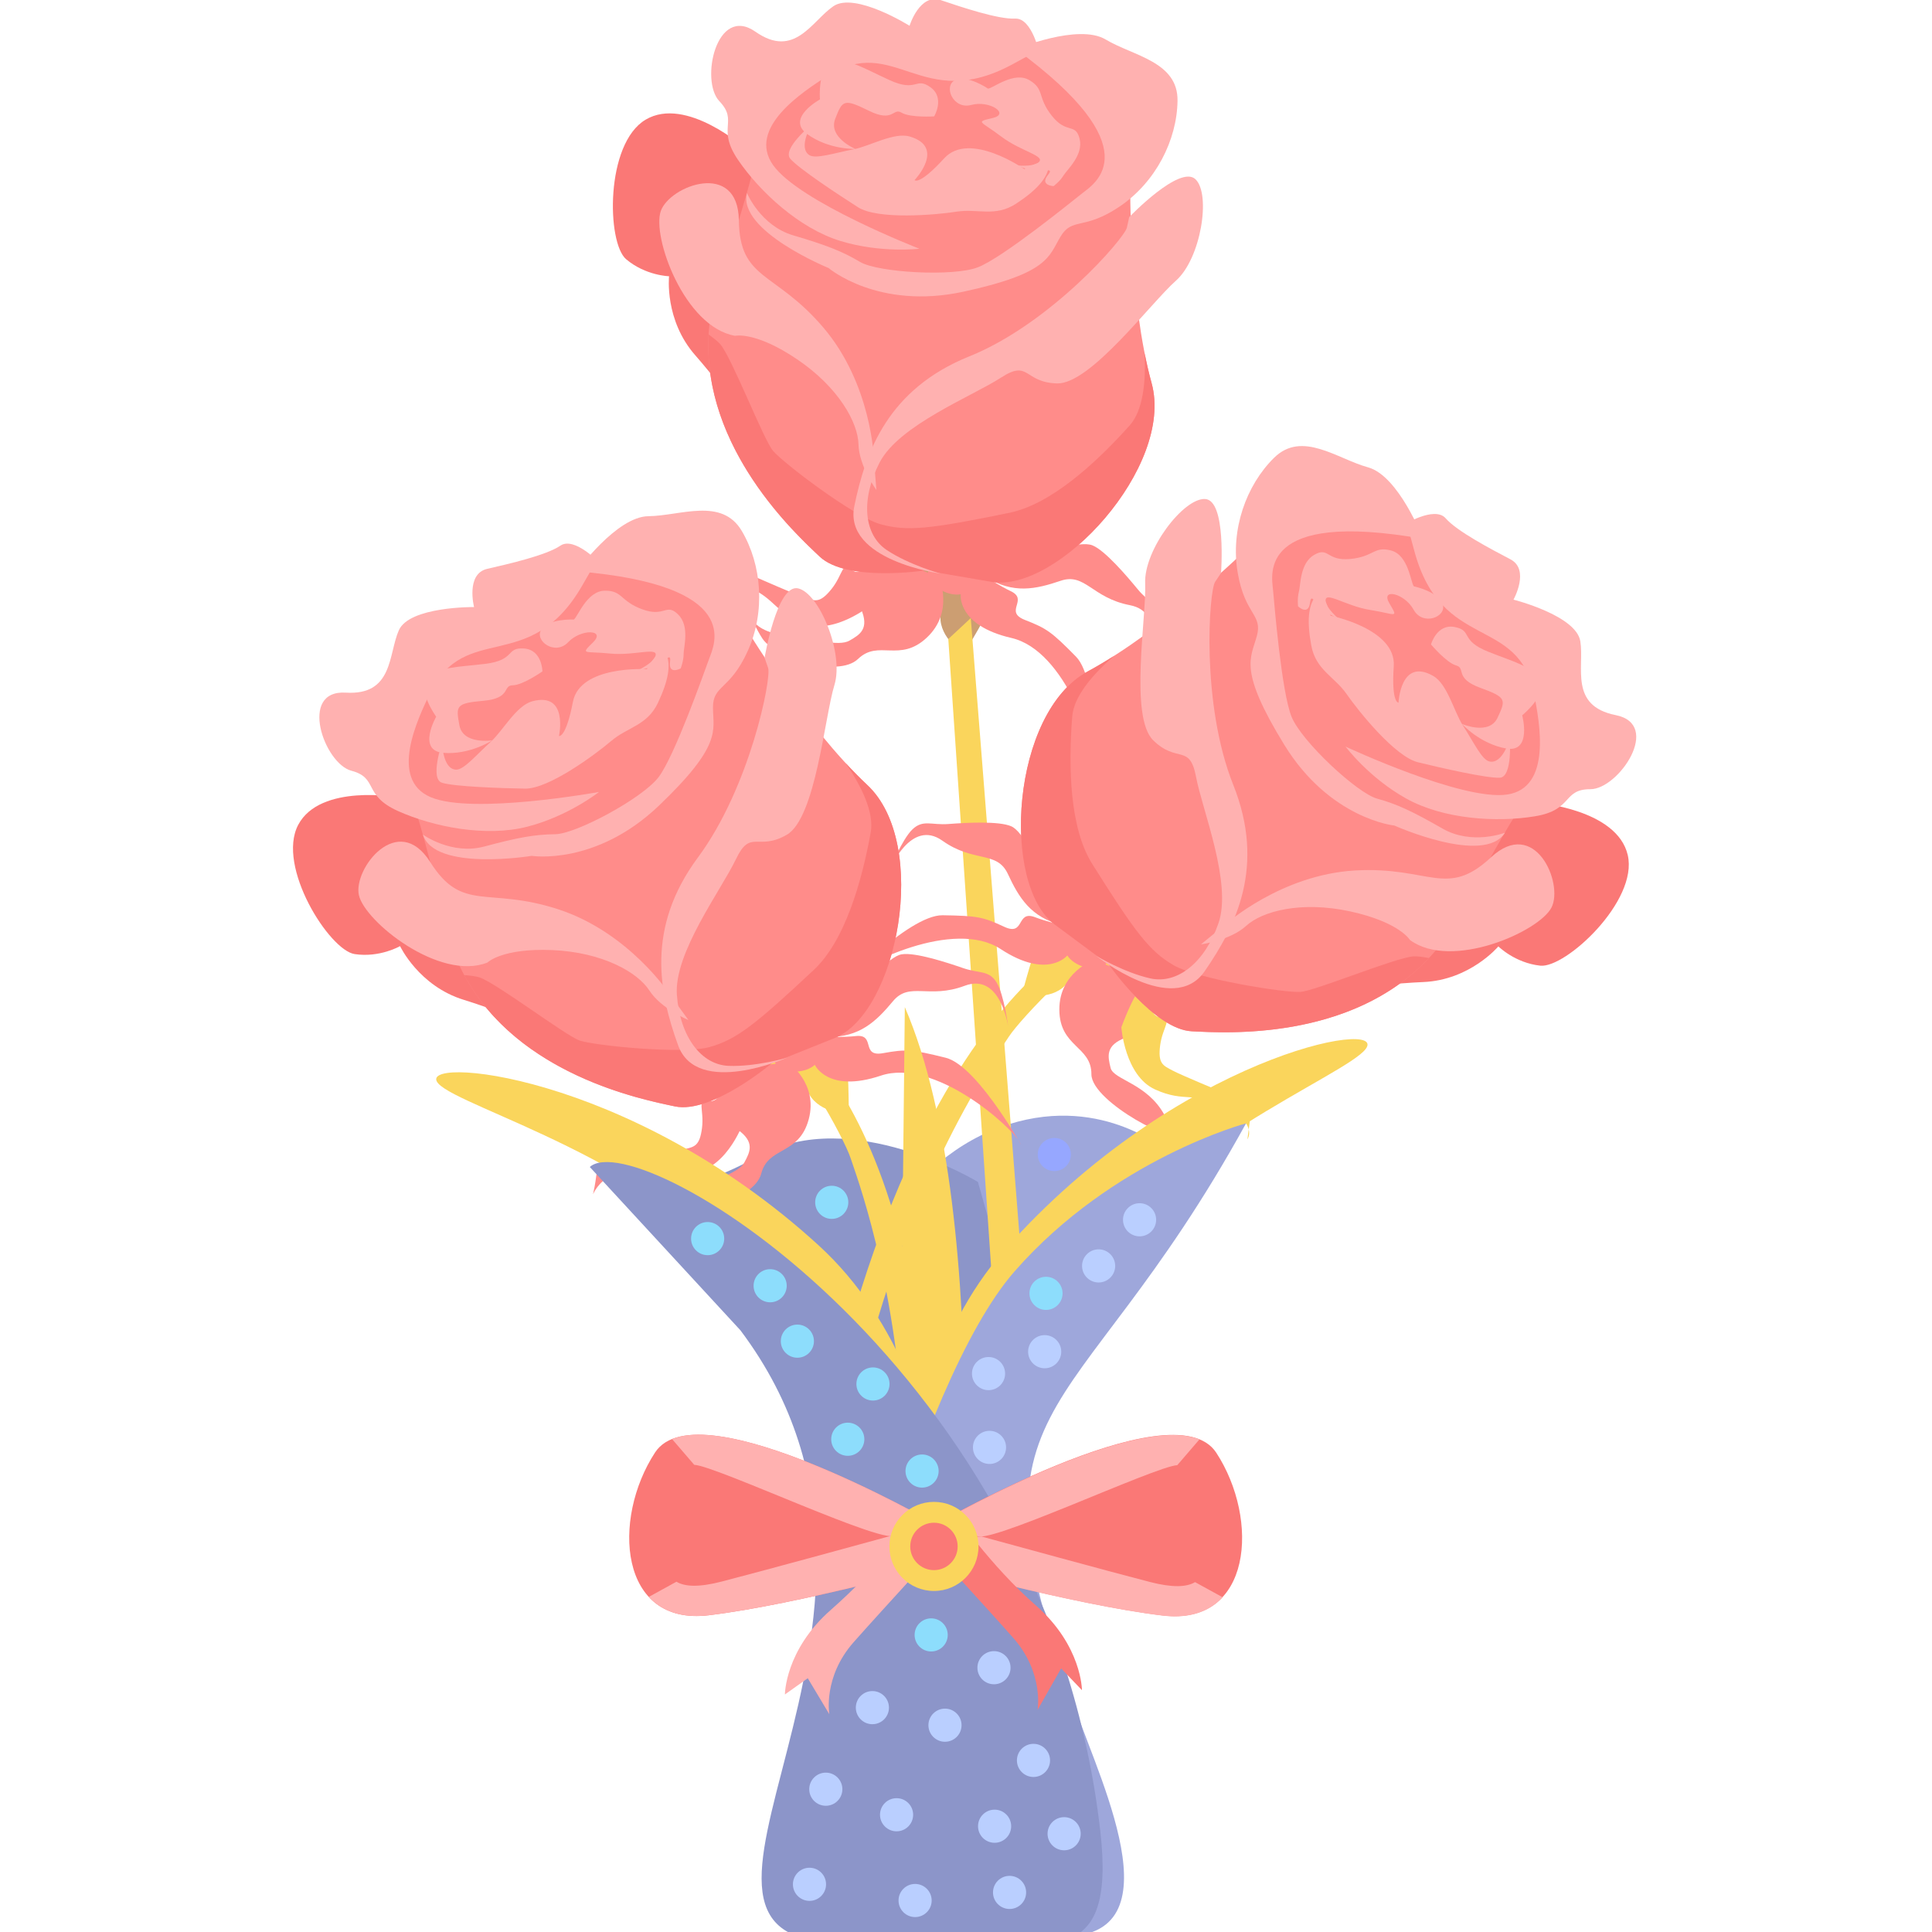 <?xml version="1.0" encoding="utf-8"?>
<svg height="800px" width="800px" version="1.1" id="Layer_1" xmlns="http://www.w3.org/2000/svg" viewBox="0 0 352 507">
  <path style="fill: rgb(158, 167, 219);" d="M 227.279 301.107 C 227.279 301.107 208.686 285.665 182.371 296.833 C 156.063 308.01 144.641 340.032 144.641 340.032 L 166.245 386.798 L 201.596 340.062 L 227.279 301.107 Z"/>
  <path style="fill: rgb(140, 149, 201);" d="M 179.124 310.166 C 179.124 310.166 145.898 289.922 121.567 303.373 C 97.236 316.817 88.854 310.321 88.854 310.321 C 88.854 310.321 149.866 380.415 153.536 381.701 C 157.215 382.988 193.525 360.915 193.525 360.915 L 179.124 310.166 Z"/>
  <path style="fill: rgb(204, 158, 114);" d="M 179.339 144.08 C 179.339 144.08 185.218 152.084 182.943 157.59 C 180.669 163.097 177.629 167.816 176.366 170.001 C 175.103 172.178 169.105 167.258 169.284 161.849 C 169.464 156.438 166.52 152.106 163.094 150.835 C 159.669 149.572 156.896 141.553 156.896 141.553 L 179.339 144.08 Z"/>
  <g style="" transform="matrix(1.334, 0, 0, 1.334, -165.858, -86.554)">
    <path style="fill:#FF8C8A;" d="M255.223,181.765c0,0-0.813,6.128,9.962,8.613c10.781,2.479,16.669,21.817,16.435,25.595 c-0.234,3.772,1.075-17.054-3.733-21.934c-4.808-4.88-5.744-5.532-10.017-7.198c-4.268-1.666,0.852-3.961-2.858-5.694 c-3.705-1.733-11.605-7.248-12.647-7.649c-1.036-0.407-5.699,3.95-2.557,6.446C252.95,182.439,255.223,181.765,255.223,181.765z"/>
    <path style="fill:#FF8C8A;" d="M250.989,178.623c0,0,2.947,6.624-2.412,11.672c-5.354,5.042-9.51,0.334-13.522,4.195 c-4.006,3.861-16.458-0.306-18.853-4.011c-2.39-3.711-3.371-7.711-3.371-7.711s-0.318,5.783,6.608,6.853 c6.92,1.064,11.828,2.474,13.895,1.287c2.067-1.181,3.978-2.312,2.256-6.296c-1.716-3.978-1.226-5.315,2.858-8.034 C242.531,173.865,250.989,178.623,250.989,178.623z"/>
    <path style="fill:#FF8C8A;" d="M237.629,183.848c0,0-7.371,6.106-13.444,3.655c-6.073-2.457-5.465-5.382-12.19-7.666 c-6.713-2.284-7.449,1.315-7.449,1.315l2.892-3.594c0,0,6.702,0.546,7.443,0.847c0.747,0.301,7.588,3.354,9.622,4.034 c2.034,0.68,3.003,1.192,5.309-1.688c2.301-2.88,2.028-5.571,3.967-3.789c1.939,1.777,6.173-2.607,6.613-1.12 C240.838,177.324,237.629,183.848,237.629,183.848z"/>
    <path style="fill:#FF8C8A;" d="M271.129,173.742c0.719,0,7.532-2.58,10.012-1.577c2.479,0.997,6.78,6.056,8.909,8.641 c2.123,2.591,4.134,2.97,4.123,5.85c-0.011,2.88-2.663,8.73-2.663,8.73s4.479-10.012-3.014-11.455 c-7.488-1.443-8.786-6.44-13.633-4.791c-4.847,1.644-9.326,2.646-14.63-0.73c-0.68-0.435-1.298-0.875-1.85-1.315 c-3.761-2.964-4.719-5.8-4.719-5.8l8-2.68L271.129,173.742z"/>
  </g>
  <path style="fill: rgb(250, 120, 118);" d="M 118.149 38.992 C 118.149 38.992 102.572 25.088 91.931 31.398 C 81.296 37.699 81.712 63.724 86.818 68.034 C 91.931 72.346 98.078 72.494 98.078 72.494 C 98.078 72.494 96.806 83.991 104.973 93.257 C 113.148 102.517 132.366 128.528 141.7 136.039 C 151.042 143.553 151.042 143.553 151.042 143.553 C 151.042 143.553 146.009 128.854 137.316 113.872 C 128.622 98.898 123.212 96.452 116.167 89.147 C 109.12 81.835 122.163 52.415 122.163 52.415 L 118.149 38.992 Z"/>
  <path style="fill: rgb(255, 140, 138);" d="M 219.097 48.125 C 219.097 48.125 218.696 78.645 224.708 100.539 C 230.72 122.434 200.132 155.665 182.66 152.686 C 165.19 149.698 165.19 149.698 165.19 149.698 C 165.19 149.698 144.738 152.828 137.581 146.043 C 130.416 139.265 98.715 110.289 111.289 73.341 C 123.863 36.392 121.411 34.92 121.411 34.92 L 124.413 16.015 L 171.142 8.257 L 208.234 17.644 L 219.097 48.125 Z"/>
  <path style="fill: rgb(250, 120, 118);" d="M 222.879 92.722 C 223.414 95.398 224.017 98.028 224.708 100.539 C 230.72 122.433 200.132 155.665 182.66 152.686 C 165.19 149.698 165.19 149.698 165.19 149.698 C 165.19 149.698 144.738 152.828 137.581 146.043 C 131.383 140.172 106.8 117.677 108.457 87.78 C 109.862 88.791 110.954 89.682 111.534 90.352 C 114.552 93.881 122.777 115.151 125.32 118.256 C 127.854 121.363 146.448 135.527 153.449 137.526 C 160.449 139.525 166.432 138.87 187.396 134.568 C 198.312 132.331 210.136 121.496 218.965 111.627 C 222.523 107.651 223.222 100.026 222.879 92.722 Z"/>
  <g style="" transform="matrix(1.334, 0, 0, 1.334, -165.858, -86.554)">
    <path style="fill:#FFB1B0;" d="M288.372,107.594c0,0,9.962-10.385,13.037-7.449c3.075,2.931,1.086,15.611-3.861,19.968 c-4.947,4.368-16.814,20.397-23.394,20.196c-6.58-0.201-5.393-4.786-11.009-1.137c-5.61,3.649-20.079,9.321-23.879,16.708 s-3.059,14.218,1.393,17.193c4.451,2.975,10.613,4.646,10.613,4.646s-19.165-2.596-16.97-13.282 c2.19-10.691,6.608-23.004,22.631-29.456c16.018-6.457,30.525-23.26,30.982-25.322S288.372,107.594,288.372,107.594z"/>
    <path style="fill:#FFB1B0;" d="M266.092,74.55c0,0,12.263-5.126,17.656-1.894c5.387,3.231,14.24,4.323,14.129,12.051 c-0.106,7.727-4.273,15.984-11.354,20.781s-9.332,2.045-11.666,5.945s-2.29,7.198-19.115,10.836 c-16.825,3.633-26.503-4.658-26.503-4.658s-17.929-7.31-16.062-14.758c0,0,2.663,6.424,9.087,8.324 c6.418,1.894,9.65,3.131,13.148,5.226c3.499,2.095,18.335,2.958,23.216,1.053c4.88-1.911,18.246-12.764,20.603-14.625 C281.592,100.975,292.729,94.089,266.092,74.55z"/>
    <path style="fill:#FFB1B0;" d="M270.488,74.762c0.351,1.114-1.164-6.385-4.535-6.218c-3.371,0.162-10.502-2.24-14.653-3.638 c-4.151-1.393-6.14,5.048-6.14,5.048s-10.758-6.752-14.998-3.839c-4.24,2.914-7.627,10.391-15.31,5.009 c-7.688-5.382-10.931,9.661-7.103,13.666c3.833,4.011-0.635,5.231,3.677,11.555c4.318,6.323,12.051,13.449,20.074,15.923 c8.028,2.468,15.594,1.543,15.594,1.543s-23.645-9.176-28.787-16.463c-5.142-7.287,5.85-14.407,10.625-17.477 c13.382-8.597,18.508,7.449,36.581-2.396L270.488,74.762z"/>
    <path style="fill:#FFB1B0;" d="M267.747,98.15c0,0-10.792-7.571-15.761-2.134c-4.97,5.443-5.839,4.296-5.839,4.296 s6.206-6.468-0.947-8.574c-3.064-0.903-7.928,1.917-10.981,2.502c-4.073,0.791-7.532,1.983-8.803,1.137 c-2.229-1.493,0.451-5.967,0.451-5.967s-5.822,4.775-4.167,6.702c1.649,1.922,9.36,7.009,13.304,9.527 c3.945,2.518,15.293,1.527,19.422,0.88c4.128-0.646,7.588,1.12,11.694-1.571c4.1-2.68,6.14-5.048,6.435-7.365 C272.85,95.27,267.747,98.15,267.747,98.15z"/>
    <path style="fill:#FFB1B0;" d="M238.141,155.05c0,0-0.44-14.608-9.967-25.767c-9.521-11.154-16.441-9.193-16.591-21.065 c-0.156-11.873-13.6-6.836-15.36-1.816c-1.766,5.025,4.624,22.803,14.619,24.542c0,0,3.967-0.942,12.179,4.607 c8.212,5.538,12.001,12.485,12.095,16.747c0.095,4.268,3.516,8.964,3.516,8.964L238.141,155.05z"/>
    <path style="fill:#FFB1B0;" d="M260.599,82.316c0.958-0.045,5.12-3.477,8.156-1.655c3.042,1.822,1.46,3.287,4.385,6.986 c2.925,3.705,4.663,1.32,5.471,4.529c0.808,3.204-2.468,6.078-3.159,7.22c-0.685,1.148-1.956,2.1-1.956,2.1 s-2.808-0.123-1.092-2.212s-2.986,0.245-3.426-0.652c-0.446-0.897-7.51-2.162-8.084-2.112c-0.574,0.045,7.376,1.811,9.455,0.446 c2.078-1.371-3.192-2.19-7.198-5.254c-4.011-3.059-5.187-2.791-1.66-3.605c3.521-0.808-0.596-3.549-4.184-2.58 c-3.577,0.969-5.56-3.722-3.192-4.875C256.476,79.497,260.599,82.316,260.599,82.316z"/>
    <path style="fill:#FFB1B0;" d="M250.002,87.776c0,0,2.201-3.672-0.763-5.755c-2.958-2.084-2.541,1.125-8.045-1.393 c-5.504-2.518-7.432-3.984-10.825-3.521c-3.393,0.457-2.836,7.337-2.836,7.337s-6.758,3.699-2.524,6.803 c4.229,3.103,9.505,2.936,9.505,2.936s-5.393-2.24-3.978-5.911c1.421-3.672,1.666-4.05,6.591-1.616 c4.919,2.435,4.736-0.641,6.457,0.39C245.306,88.077,250.002,87.776,250.002,87.776z"/>
  </g>
  <g style="" transform="matrix(1.334, 0, 0, 1.334, -165.858, -86.554)">
    <path style="fill:#FAD55C;" d="M252.783,190.59l10.524,154.376c2.134-0.05,4.268-0.022,6.407,0.078l-12.508-158.571L252.783,190.59 z"/>
    <path style="fill:#FAD55C;" d="M285.436,246.359c0,0-4.295,1.164-10.742,6.179c-10.402,8.095-26.397,26.208-38.927,65.575 c-4.234,13.299-7.471,26.369-9.705,38.509c1.939-0.997,3.906-1.933,5.894-2.802c0.78-4.429,1.738-9.187,2.925-14.324 c9.828-42.621,27.639-67.274,29.823-70.695c2.19-3.415,16.051-18.046,21.55-18.892L285.436,246.359z"/>
    <path style="fill:#FAD55C;" d="M280.132,244.13c0,0-7.382,0.964-9.187,5.048c-1.805,4.089-2.791,8.179-3.315,9.989 c-0.529,1.822,5.248,2.518,8.084-0.379c2.841-2.897,6.708-3.549,9.176-2.351c2.463,1.198,8.24-1.454,8.24-1.454L280.132,244.13z"/>
  </g>
  <g style="" transform="matrix(1.334, 0, 0, 1.334, -165.858, -86.554)">
    <path style="fill:#FF8C8A;" d="M276.199,252.838c0,0-3.866,4.819-13.109-1.254c-9.243-6.078-27.288,3.031-29.857,5.805 c-2.563,2.78,11.577-12.558,18.43-12.458c6.853,0.106,7.967,0.329,12.123,2.268c4.156,1.939,2.279-3.354,6.095-1.872 c3.816,1.482,13.26,3.382,14.268,3.855c1.014,0.474,1.081,6.853-2.892,6.307C277.285,254.944,276.199,252.838,276.199,252.838z"/>
    <path style="fill:#FF8C8A;" d="M281.397,253.724c0,0-6.825,2.451-6.769,9.806c0.05,7.36,6.329,7.109,6.307,12.675 c-0.017,5.566,18.062,14.719,15.934,10.853l-1.616-2.925c-3.382-6.14-9.967-6.842-10.535-9.154 c-0.574-2.312-1.075-4.479,2.992-5.984c4.062-1.51,4.691-2.791,3.833-7.616C290.679,256.549,281.397,253.724,281.397,253.724z"/>
  </g>
  <path style="fill: rgb(250, 213, 92);" d="M 216.764 269.582 C 216.764 269.582 217.67 282.313 225.637 285.909 C 233.595 289.499 235.861 286.213 244.26 290.591 C 252.65 294.961 249.855 298.989 249.855 298.989 L 250.65 292.894 C 250.65 292.894 243.954 286.935 242.974 286.489 C 242.001 286.05 232.749 282.268 230.222 280.938 C 227.696 279.6 226.306 279.14 226.959 274.264 C 227.606 269.389 230.459 267.167 226.952 266.937 C 223.443 266.714 223.778 258.592 221.935 259.535 C 220.093 260.471 216.764 269.582 216.764 269.582 Z"/>
  <path style="fill: rgb(255, 140, 138);" d="M 195.629 227.96 C 194.96 227.269 191.169 218.32 187.923 216.856 C 184.676 215.392 175.831 215.896 171.38 216.24 C 166.92 216.574 164.707 214.991 161.935 217.653 C 159.17 220.32 155.975 228.264 155.975 228.264 C 155.975 228.264 161.504 214.716 169.798 220.612 C 178.092 226.504 184.103 223.152 186.986 229.342 C 189.862 235.533 193.029 240.779 201.174 242.77 C 202.222 243.031 203.21 243.216 204.147 243.35 C 210.465 244.243 214.089 242.548 214.089 242.548 L 209.296 232.366 L 195.629 227.96 Z"/>
  <path style="fill: rgb(250, 120, 118);" d="M 326.05 210.697 C 326.05 210.697 346.865 212.347 349.659 224.392 C 352.447 236.447 333.347 254.126 326.703 253.412 C 320.053 252.699 315.705 248.352 315.705 248.352 C 315.705 248.352 308.274 257.224 295.93 257.715 C 283.595 258.213 251.505 262.294 239.622 260.741 C 227.739 259.18 227.739 259.18 227.739 259.18 C 227.739 259.18 241.843 252.655 258.674 248.589 C 275.515 244.524 281.013 246.746 291.165 246.792 C 301.315 246.829 313.572 217.073 313.572 217.073 L 326.05 210.697 Z"/>
  <path style="fill: rgb(255, 140, 138);" d="M 249.685 144.036 C 249.685 144.036 227.902 165.416 207.928 176.207 C 187.952 186.99 185.061 232.06 199.292 242.629 C 213.523 253.198 213.523 253.196 213.523 253.196 C 213.523 253.196 225.391 270.139 235.237 270.63 C 245.092 271.112 287.942 274.01 305.961 239.387 C 323.983 204.764 326.733 205.522 326.733 205.522 L 338.326 190.288 L 311.641 151.155 L 279.224 130.823 L 249.685 144.036 Z"/>
  <path style="fill: rgb(250, 120, 118);" d="M 214.839 172.119 C 212.535 173.584 210.216 174.965 207.928 176.207 C 187.952 186.99 185.061 232.06 199.292 242.629 C 213.523 253.198 213.523 253.196 213.523 253.196 C 213.523 253.196 225.391 270.139 235.237 270.63 C 243.769 271.053 277.009 273.268 297.483 251.413 C 295.781 251.092 294.376 250.922 293.492 250.967 C 288.854 251.227 267.801 259.981 263.796 260.293 C 259.799 260.597 236.716 256.949 230.429 253.27 C 224.149 249.591 220.487 244.813 209.109 226.688 C 203.186 217.257 202.843 201.221 203.877 188.022 C 204.294 182.695 209.318 176.928 214.839 172.119 Z"/>
  <g style="" transform="matrix(1.334, 0, 0, 1.334, -165.858, -86.554)">
    <path style="fill:#FFB1B0;" d="M306.435,177.603c0,0,1.092-14.363-3.153-14.558c-4.245-0.195-12.04,10.006-11.772,16.597 c0.267,6.591-3.12,26.247,1.571,30.86c4.697,4.619,7.187,0.591,8.429,7.17c1.242,6.58,7.137,20.954,4.424,28.809 c-2.708,7.85-8.156,12.034-13.388,10.875c-5.226-1.159-10.697-4.463-10.697-4.463s15.126,12.056,21.338,3.087 c6.206-8.97,12.056-20.67,5.649-36.71c-6.407-16.04-4.747-38.158-3.571-39.913C306.435,177.603,306.435,177.603,306.435,177.603z"/>
    <path style="fill:#FFB1B0;" d="M346.186,170.884c0,0-4.775-12.402-10.831-14.068c-6.062-1.66-12.97-7.304-18.48-1.883 c-5.504,5.415-8.597,14.134-7.17,22.564c1.426,8.435,4.97,8.162,3.766,12.541c-1.209,4.385-3.627,6.635,5.371,21.305 c9.003,14.675,21.689,15.94,21.689,15.94s17.667,7.911,21.762,1.41c0,0-6.479,2.518-12.29-0.813 c-5.811-3.332-8.936-4.814-12.87-5.894c-3.928-1.081-14.803-11.21-16.803-16.051c-1.995-4.847-3.382-22.007-3.666-24.999 C316.379,177.943,313.655,165.134,346.186,170.884z"/>
    <path style="fill:#FFB1B0;" d="M342.994,167.859c-1.047,0.513,5.421-3.571,7.627-1.02c2.212,2.546,8.881,6.045,12.753,8.078 c3.878,2.034,0.596,7.928,0.596,7.928s12.318,3.103,13.143,8.184c0.819,5.081-2.24,12.697,6.959,14.53 c9.204,1.833,0.574,14.575-4.975,14.575c-5.543,0-3.337,4.078-10.892,5.326c-7.555,1.254-18.046,0.591-25.377-3.51 c-7.332-4.089-11.895-10.196-11.895-10.196s22.976,10.747,31.796,9.427c8.819-1.32,6.374-14.185,5.287-19.756 c-3.031-15.611-18.168-8.234-23.539-28.102L342.994,167.859z"/>
    <path style="fill:#FFB1B0;" d="M327.984,185.999c0,0,12.926,2.568,12.43,9.923c-0.496,7.349,0.936,7.187,0.936,7.187 s0.379-8.959,6.847-5.243c2.769,1.593,4.095,7.059,5.783,9.672c2.24,3.482,3.766,6.814,5.259,7.142c2.619,0.579,4-4.446,4-4.446 s0.568,7.505-1.961,7.638c-2.535,0.139-11.538-1.922-16.084-3.031c-4.546-1.114-11.672-10.001-14.056-13.427 c-2.385-3.432-6.05-4.719-6.947-9.538c-0.891-4.819-0.591-7.928,0.88-9.744C326.536,180.322,327.984,185.999,327.984,185.999z"/>
    <path style="fill:#FFB1B0;" d="M307.309,246.721c0,0,10.87-9.772,25.517-10.602c14.641-0.825,18.007,5.532,26.692-2.563 c8.686-8.095,14.341,5.103,11.928,9.85c-2.412,4.741-19.678,12.413-27.846,6.39c0,0-2.061-3.516-11.744-5.621 c-9.677-2.106-17.316-0.045-20.464,2.83c-3.148,2.88-8.909,3.655-8.909,3.655L307.309,246.721z"/>
    <path style="fill:#FFB1B0;" d="M344.37,180.227c-0.635-0.73-1.031-6.101-4.446-7.042c-3.415-0.936-3.382,1.22-8.078,1.66 c-4.697,0.446-4.173-2.463-7.053-0.83c-2.875,1.638-2.685,5.989-3.042,7.276c-0.351,1.293-0.162,2.869-0.162,2.869 s2.034,1.944,2.351-0.741c0.323-2.685,1.889,2.329,2.841,2.028c0.953-0.301,6.752,3.933,7.115,4.379 c0.368,0.451-6.407-4.073-6.858-6.524c-0.451-2.446,3.789,0.797,8.775,1.577c4.981,0.78,5.599,1.816,3.75-1.293 c-1.85-3.109,2.981-2.022,4.758,1.237c1.772,3.259,6.535,1.454,5.727-1.059C349.25,181.258,344.37,180.227,344.37,180.227z"/>
    <path style="fill:#FFB1B0;" d="M347.74,191.659c0,0,1.131-4.128,4.685-3.426c3.555,0.696,0.942,2.613,6.569,4.853 c5.621,2.24,8.017,2.619,10.028,5.387c2.011,2.775-3.343,7.126-3.343,7.126s1.995,7.438-3.17,6.524 c-5.165-0.914-8.697-4.841-8.697-4.841s5.348,2.351,7.02-1.209c1.671-3.566,1.777-4.006-3.382-5.878 c-5.159-1.883-2.814-3.872-4.747-4.401C350.771,195.264,347.74,191.659,347.74,191.659z"/>
  </g>
  <g style="" transform="matrix(1.334, 0, 0, 1.334, -165.858, -86.554)">
    <path style="fill:#FAD55C;" d="M219.249,265.73c0,0,3.855,2.223,8.803,8.714c7.911,10.363,18.614,31.601,20.859,71.987 c-1.61,0.29-3.209,0.618-4.808,0.992c-1.85-31.545-9.505-51.513-10.535-54.705c-1.242-3.866-10.92-21.544-16.023-23.767 L219.249,265.73z"/>
    <path style="fill:#FAD55C;" d="M224.943,264.928c0,0,6.886,2.814,7.594,7.22c0.702,4.413,0.618,8.619,0.663,10.508 c0.045,1.894-5.716,1.098-7.722-2.429c-2.006-3.527-5.582-5.142-8.273-4.613c-2.685,0.535-7.599-3.504-7.599-3.504L224.943,264.928 z"/>
  </g>
  <g style="" transform="matrix(1.334, 0, 0, 1.334, -165.858, -86.554)">
    <path style="fill:#FF8C8A;" d="M226.525,274.349c0,0,2.513,5.649,12.998,2.128c10.485-3.516,25.611,9.889,27.389,13.226 c1.772,3.343-7.995-15.098-14.647-16.742c-6.652-1.649-7.789-1.716-12.302-0.903c-4.513,0.819-1.348-3.822-5.415-3.359 c-4.067,0.462-13.683-0.106-14.781,0.089c-1.098,0.201-2.791,6.351,1.187,6.836C224.937,276.11,226.525,274.349,226.525,274.349z"/>
    <path style="fill:#FF8C8A;" d="M221.271,273.881c0,0,5.978,4.112,4.05,11.21c-1.928,7.103-7.934,5.259-9.332,10.647 c-1.404,5.387-14.19,8.346-18.174,6.435c-3.978-1.911-6.903-4.808-6.903-4.808s2.752,5.098,9.209,2.39 c6.463-2.713,11.382-4.078,12.524-6.167c1.142-2.089,2.178-4.05-1.371-6.546c-3.543-2.496-3.828-3.894-1.761-8.346 C211.571,274.249,221.271,273.881,221.271,273.881z"/>
    <path style="fill:#FF8C8A;" d="M212.619,285.325c0,0-3.092,9.059-9.555,10.14c-6.457,1.086-7.471-1.733-14.396-0.162 c-6.847,1.549-6.173,8.998-5.075,0.446c0,0,6-3.042,6.791-3.176c0.791-0.134,8.218-1.103,10.307-1.588 c2.084-0.485,3.181-0.552,3.644-4.217c0.457-3.655-1.187-5.811,1.398-5.304c2.585,0.501,3.9-5.449,5.053-4.413 C211.939,278.088,212.619,285.325,212.619,285.325z"/>
    <path style="fill:#FF8C8A;" d="M235.89,259.19c0.613-0.373,5.075-6.134,7.711-6.574c2.635-0.446,8.942,1.616,12.112,2.713 c3.165,1.092,5.075,0.368,6.574,2.825c1.493,2.463,2.295,8.836,2.295,8.836s-1.421-10.881-8.563-8.19 c-7.137,2.685-10.859-0.891-14.129,3.048c-3.27,3.933-6.563,7.131-12.847,7.02c-0.813-0.011-1.566-0.067-2.268-0.15 c-4.752-0.557-7.053-2.479-7.053-2.479l5.421-6.468L235.89,259.19z"/>
  </g>
  <path style="fill: rgb(250, 120, 118);" d="M 27.077 209.232 C 27.077 209.232 6.528 205.524 0.754 216.462 C -5.012 227.401 8.943 249.369 15.557 250.372 C 22.164 251.375 27.486 248.282 27.486 248.282 C 27.486 248.282 32.404 258.754 44.213 262.381 C 56.021 265.999 86.007 278.129 97.891 279.652 C 109.781 281.175 109.781 281.175 109.781 281.175 C 109.781 281.175 97.809 271.269 82.559 263.05 C 67.317 254.823 61.432 255.573 51.607 253.023 C 41.783 250.483 37.517 218.58 37.517 218.58 L 27.077 209.232 Z"/>
  <path style="fill: rgb(255, 140, 138);" d="M 117.91 164.241 C 117.91 164.241 133.517 190.467 150.089 205.992 C 166.654 221.508 157.959 265.829 141.514 272.421 C 125.054 279.013 125.054 279.013 125.054 279.013 C 125.054 279.013 109.261 292.375 99.609 290.34 C 89.963 288.295 47.79 280.18 39.19 242.1 C 30.584 204.03 27.732 204.06 27.732 204.06 L 20.405 186.373 L 56.179 155.331 L 92.712 143.938 L 117.91 164.241 Z"/>
  <path style="fill: rgb(250, 120, 118);" d="M 144.441 200.285 C 146.299 202.284 148.187 204.209 150.089 205.992 C 166.654 221.508 157.959 265.829 141.514 272.421 C 125.054 279.013 125.054 279.013 125.054 279.013 C 125.054 279.013 109.261 292.375 99.609 290.34 C 91.255 288.57 58.543 282.246 44.317 255.894 C 46.05 256.013 47.448 256.206 48.286 256.481 C 52.708 257.908 70.841 271.738 74.63 273.061 C 78.413 274.377 101.667 276.731 108.682 274.779 C 115.695 272.816 120.453 269.131 136.074 254.512 C 144.204 246.895 148.633 231.475 150.995 218.455 C 151.947 213.193 148.559 206.333 144.441 200.285 Z"/>
  <g style="" transform="matrix(1.334, 0, 0, 1.334, -165.858, -86.554)">
    <path style="fill:#FFB1B0;" d="M216.647,194.284c0,0,2.424-14.552,6.574-13.661c4.156,0.891,9.092,12.742,7.154,19.043 c-1.939,6.307-3.672,26.18-9.388,29.445c-5.716,3.27-7.098-1.259-9.978,4.786c-2.875,6.045-12.24,18.447-11.616,26.731 c0.618,8.279,4.825,13.717,10.173,13.928s11.483-1.593,11.483-1.593s-17.7,7.811-21.416-2.446 c-3.716-10.257-6.39-23.065,3.889-36.944c10.285-13.878,14.502-35.294,13.817-37.294 C216.647,194.284,216.647,194.284,216.647,194.284z"/>
    <path style="fill:#FFB1B0;" d="M179.737,177.269c0,0,7.778-10.781,14.062-10.842c6.284-0.067,14.396-3.761,18.346,2.88 c3.945,6.647,4.708,15.862,1.181,23.65c-3.527,7.794-6.881,6.624-6.836,11.171c0.05,4.546,1.816,7.337-10.625,19.232 c-12.446,11.895-25.038,9.884-25.038,9.884s-19.099,3.142-21.399-4.184c0,0,5.621,4.084,12.09,2.346 c6.468-1.738,9.867-2.379,13.945-2.418c4.078-0.045,17.176-7.064,20.341-11.243s8.881-20.413,9.917-23.232 C206.763,191.693,212.658,179.999,179.737,177.269z"/>
    <path style="fill:#FFB1B0;" d="M183.598,175.157c0.88,0.763-4.335-4.836-7.12-2.936c-2.786,1.9-10.123,3.582-14.391,4.563 c-4.268,0.981-2.596,7.516-2.596,7.516s-12.703-0.134-14.792,4.563c-2.089,4.702-1.07,12.847-10.435,12.274 c-9.365-0.568-4.268,13.951,1.098,15.366c5.365,1.415,2.19,4.791,9.17,7.928c6.986,3.137,17.305,5.165,25.439,3.075 c8.134-2.089,14.101-6.83,14.101-6.83s-24.954,4.535-33.144,1.014c-8.195-3.527-2.552-15.343-0.084-20.452 c6.908-14.324,19.667-3.332,29.929-21.171L183.598,175.157z"/>
    <path style="fill:#FFB1B0;" d="M193.487,196.523c0,0-13.159-0.813-14.547,6.424c-1.398,7.232-2.741,6.713-2.741,6.713 s1.917-8.758-5.282-6.814c-3.087,0.836-5.761,5.777-8.056,7.878c-3.059,2.791-5.382,5.621-6.914,5.566 c-2.674-0.106-2.73-5.321-2.73-5.321s-2.463,7.109-0.05,7.889c2.412,0.774,11.644,1.081,16.324,1.164 c4.68,0.084,13.834-6.697,17.015-9.404c3.181-2.702,7.053-3.014,9.148-7.449c2.089-4.429,2.596-7.51,1.632-9.644 C196.334,191.398,193.487,196.523,193.487,196.523z"/>
    <path style="fill:#FFB1B0;" d="M198,260.504c0,0-8.017-12.218-21.968-16.753c-13.951-4.529-18.826,0.758-25.16-9.282 c-6.34-10.04-15.165,1.281-14.04,6.485c1.12,5.198,15.862,17.02,25.294,13.276c0,0,2.886-2.875,12.786-2.446 c9.9,0.435,16.759,4.374,19.071,7.956c2.307,3.588,7.677,5.8,7.677,5.8L198,260.504z"/>
    <path style="fill:#FFB1B0;" d="M179.113,186.762c0.797-0.54,2.552-5.638,6.095-5.677c3.538-0.039,2.958,2.045,7.388,3.666 c4.429,1.627,4.663-1.315,7.031,0.997c2.362,2.312,1.07,6.474,1.086,7.811c0.011,1.337-0.574,2.814-0.574,2.814 s-2.457,1.359-2.089-1.315c0.373-2.68-2.412,1.772-3.259,1.237s-7.532,2.084-8,2.424c-0.462,0.34,7.237-2.312,8.296-4.563 c1.059-2.256-3.867-0.195-8.881-0.713c-5.02-0.513-5.883,0.329-3.304-2.201c2.585-2.541-2.362-2.719-4.908-0.017 c-2.546,2.697-6.691-0.267-5.276-2.485C174.132,186.517,179.113,186.762,179.113,186.762z"/>
    <path style="fill:#FFB1B0;" d="M172.94,196.958c0,0-0.045-4.279-3.66-4.507c-3.61-0.234-1.577,2.29-7.588,3.02 c-6.006,0.73-8.418,0.49-11.07,2.652c-2.646,2.167,1.421,7.744,1.421,7.744s-3.833,6.68,1.398,7.115 c5.231,0.435,9.644-2.463,9.644-2.463s-5.772,0.908-6.479-2.964c-0.713-3.867-0.696-4.323,4.769-4.819 c5.471-0.501,3.705-3.02,5.711-3.042C169.09,199.671,172.94,196.958,172.94,196.958z"/>
  </g>
  <g style="" transform="matrix(1.334, 0, 0, 1.334, -165.858, -86.554)">
    <path style="fill:#FAD55C;" d="M253.975,397.409c0,0,5.621-57.975-26.676-87.52c-37.579-34.381-80.188-37.495-74.79-31.801 c4.613,4.864,42.442,14.92,62.148,39.317c23.193,28.715,16.87,88.84,16.87,88.84L253.975,397.409z"/>
    <path style="fill:#FAD55C;" d="M246.576,400.607c0,0-11.705-57.062,17.288-89.849c33.746-38.152,75.787-45.746,71.018-39.512 c-4.073,5.326-40.626,19.316-57.652,45.657c-20.029,30.999-7.399,90.122-7.399,90.122L246.576,400.607z"/>
    <path style="fill:#FAD55C;" d="M244.231,263l-1.482,138.827l11.449-7.844C254.198,393.982,262.471,305.259,244.231,263z"/>
  </g>
  <path style="fill: rgb(158, 167, 219);" d="M 249.491 294.79 C 249.491 294.79 214.637 304.079 188.753 333.627 C 162.878 363.167 137.611 461.938 139.082 487.398 C 140.547 512.858 147.538 500.76 147.538 500.76 L 189.965 506.586 C 233.215 516.753 214.592 475.002 206.277 452.752 C 173.082 363.984 203.186 378.944 249.491 294.79 Z"/>
  <path style="fill: rgb(140, 149, 201);" d="M 77.276 306.241 C 89.99 294.849 197.389 359.228 211.242 480.509 C 215.44 517.317 197.285 509.936 172.323 508.54 L 145.956 509.669 C 82.134 512.412 174.537 425.858 116.796 349.092 L 77.276 306.241 Z"/>
  <g style="" transform="matrix(1.334, 0, 0, 1.334, -165.858, -86.554)">
    <path style="fill:#FA7876;" d="M228.085,369.251h39.005c1.588,0,2.886,1.298,2.886,2.886l0,0c0,1.588-1.298,2.886-2.886,2.886 h-39.005c-1.588,0-2.886-1.298-2.886-2.886l0,0C225.199,370.549,226.497,369.251,228.085,369.251z"/>
    <path style="fill:#FA7876;" d="M228.085,363.775h39.005c1.588,0,2.886,1.298,2.886,2.886v0.006c0,1.582-1.298,2.886-2.886,2.886 h-39.005c-1.588,0-2.886-1.304-2.886-2.886v-0.006C225.199,365.073,226.497,363.775,228.085,363.775z"/>
    <path style="fill:#FA7876;" d="M251.73,365.491c0,0-48.047-27.99-56.627-14.887c-8.574,13.104-7.115,34.136,10.519,32.035 c17.633-2.106,46.755-10.196,46.755-10.196L251.73,365.491z M242.347,366.783c-0.83,2.702-35.595-13.75-39.64-13.75 c-4.045,0-5.984,12.457-5.822,17.31s1.939,8.09,11.321,5.66C217.594,373.58,242.347,366.783,242.347,366.783z"/>
  </g>
  <g style="" transform="matrix(1.334, 0, 0, 1.334, -165.858, -86.554)">
    <path style="fill:#FFB1B0;" d="M193.866,379.023c2.541,2.758,6.401,4.251,11.756,3.616c17.633-2.106,46.755-10.196,46.755-10.196 l-0.44-4.73l-10.641-0.646c-4.802,1.32-24.854,6.808-33.088,8.936c-4.49,1.164-7.243,1.025-8.903,0.033L193.866,379.023z"/>
    <path style="fill:#FFB1B0;" d="M251.73,365.491c0,0-39.556-23.043-53.29-17.522l4.362,5.07c4.418,0.217,38.721,16.43,39.545,13.744 l9.633,1.426L251.73,365.491z"/>
  </g>
  <path style="fill: rgb(250, 120, 118);" d="M 166.14 401.06 C 166.14 401.06 230.229 363.731 241.665 381.21 C 253.102 398.689 251.163 426.742 227.635 423.933 C 204.115 421.132 165.269 410.341 165.269 410.341 L 166.14 401.06 Z M 178.656 402.784 C 179.755 406.396 226.127 384.443 231.521 384.443 C 236.916 384.443 239.509 401.06 239.287 407.532 C 239.079 414.006 236.7 418.323 224.187 415.091 C 211.673 411.85 178.656 402.784 178.656 402.784 Z"/>
  <g style="" transform="matrix(1.334, 0, 0, 1.334, -165.858, -86.554)">
    <path style="fill:#FFB1B0;" d="M306.763,379.101c-2.546,2.752-6.407,4.251-11.761,3.61c-17.633-2.1-46.755-10.19-46.755-10.19 l0.446-4.73l10.636-0.646c4.802,1.315,24.859,6.808,33.088,8.936c4.496,1.159,7.243,1.025,8.909,0.033L306.763,379.101z"/>
    <path style="fill:#FFB1B0;" d="M248.899,365.563c0,0,39.551-23.037,53.29-17.522l-4.362,5.07 c-4.424,0.217-38.726,16.435-39.545,13.745l-9.638,1.432L248.899,365.563z"/>
    <path style="fill:#FFB1B0;" d="M253.958,365.853c0.44-0.039-13.739,15.215-19.806,22.09s-4.775,14.157-4.775,14.157l-4.24-7.081 l-4.496,3.198c0,0,0-8.73,9.059-16.664c9.059-7.934,17.5-18.58,17.5-18.58L253.958,365.853z"/>
  </g>
  <path style="fill: rgb(250, 120, 118);" d="M 163.607 402.129 C 163.021 402.069 180.32 420.663 188.407 429.833 C 196.5 439.004 194.783 448.718 194.783 448.718 L 200.965 437.822 L 206.427 443.536 C 206.427 443.536 206.427 431.892 194.344 421.309 C 182.26 410.725 173.082 397.217 173.082 397.217 L 163.607 402.129 Z"/>
  <g style="" transform="matrix(1.334, 0, 0, 1.334, -165.858, -86.554)">
    <circle style="fill:#8DDDFC;" cx="205.443" cy="308.54" r="3.259"/>
    <circle style="fill:#8DDDFC;" cx="217.739" cy="317.811" r="3.259"/>
    <circle style="fill:#8DDDFC;" cx="237.963" cy="337.138" r="3.259"/>
    <circle style="fill:#8DDDFC;" cx="247.624" cy="354.264" r="3.259"/>
  </g>
  <g style="" transform="matrix(1.334, 0, 0, 1.334, -165.858, -86.554)">
    <circle style="fill:#BACFFF;" cx="260.699" cy="335.093" r="3.259"/>
    <circle style="fill:#BACFFF;" cx="282.355" cy="313.911" r="3.259"/>
    <circle style="fill:#BACFFF;" cx="271.742" cy="330.787" r="3.259"/>
    <circle style="fill:#BACFFF;" cx="260.889" cy="349.612" r="3.259"/>
    <circle style="fill:#BACFFF;" cx="290.411" cy="304.836" r="3.259"/>
    <circle style="fill:#BACFFF;" cx="237.851" cy="400.807" r="3.259"/>
    <circle style="fill:#BACFFF;" cx="269.541" cy="411.187" r="3.259"/>
    <circle style="fill:#BACFFF;" cx="242.609" cy="421.878" r="3.259"/>
    <circle style="fill:#BACFFF;" cx="275.569" cy="425.611" r="3.259"/>
    <circle style="fill:#BACFFF;" cx="228.687" cy="416.853" r="3.259"/>
    <circle style="fill:#BACFFF;" cx="225.477" cy="435.561" r="3.259"/>
    <circle style="fill:#BACFFF;" cx="246.253" cy="438.748" r="3.259"/>
  </g>
  <circle style="fill: rgb(141, 221, 252);" cx="166.862" cy="429.039" r="4.347"/>
  <circle style="fill: rgb(186, 207, 255);" cx="187.432" cy="496.613" r="4.347"/>
  <circle style="fill: rgb(141, 221, 252);" cx="140.77" cy="315.516" r="4.347"/>
  <circle style="fill: rgb(150, 167, 255);" cx="199.181" cy="302.972" r="4.347"/>
  <g style="" transform="matrix(1.334, 0, 0, 1.334, -165.858, -86.554)">
    <circle style="fill:#BACFFF;" cx="252.131" cy="404.262" r="3.259"/>
    <circle style="fill:#BACFFF;" cx="261.892" cy="424.134" r="3.259"/>
    <circle style="fill:#BACFFF;" cx="261.769" cy="392.952" r="3.259"/>
  </g>
  <g style="" transform="matrix(1.334, 0, 0, 1.334, -165.858, -86.554)">
    <circle style="fill:#8DDDFC;" cx="272.004" cy="319.31" r="3.259"/>
    <circle style="fill:#8DDDFC;" cx="233.01" cy="348.008" r="3.259"/>
    <circle style="fill:#8DDDFC;" cx="223.093" cy="328.714" r="3.259"/>
  </g>
  <circle style="fill: rgb(250, 213, 92);" cx="167.59" cy="405.816" r="11.69"/>
  <circle style="fill: rgb(250, 120, 118);" cx="167.59" cy="405.816" r="6.22"/>
</svg>